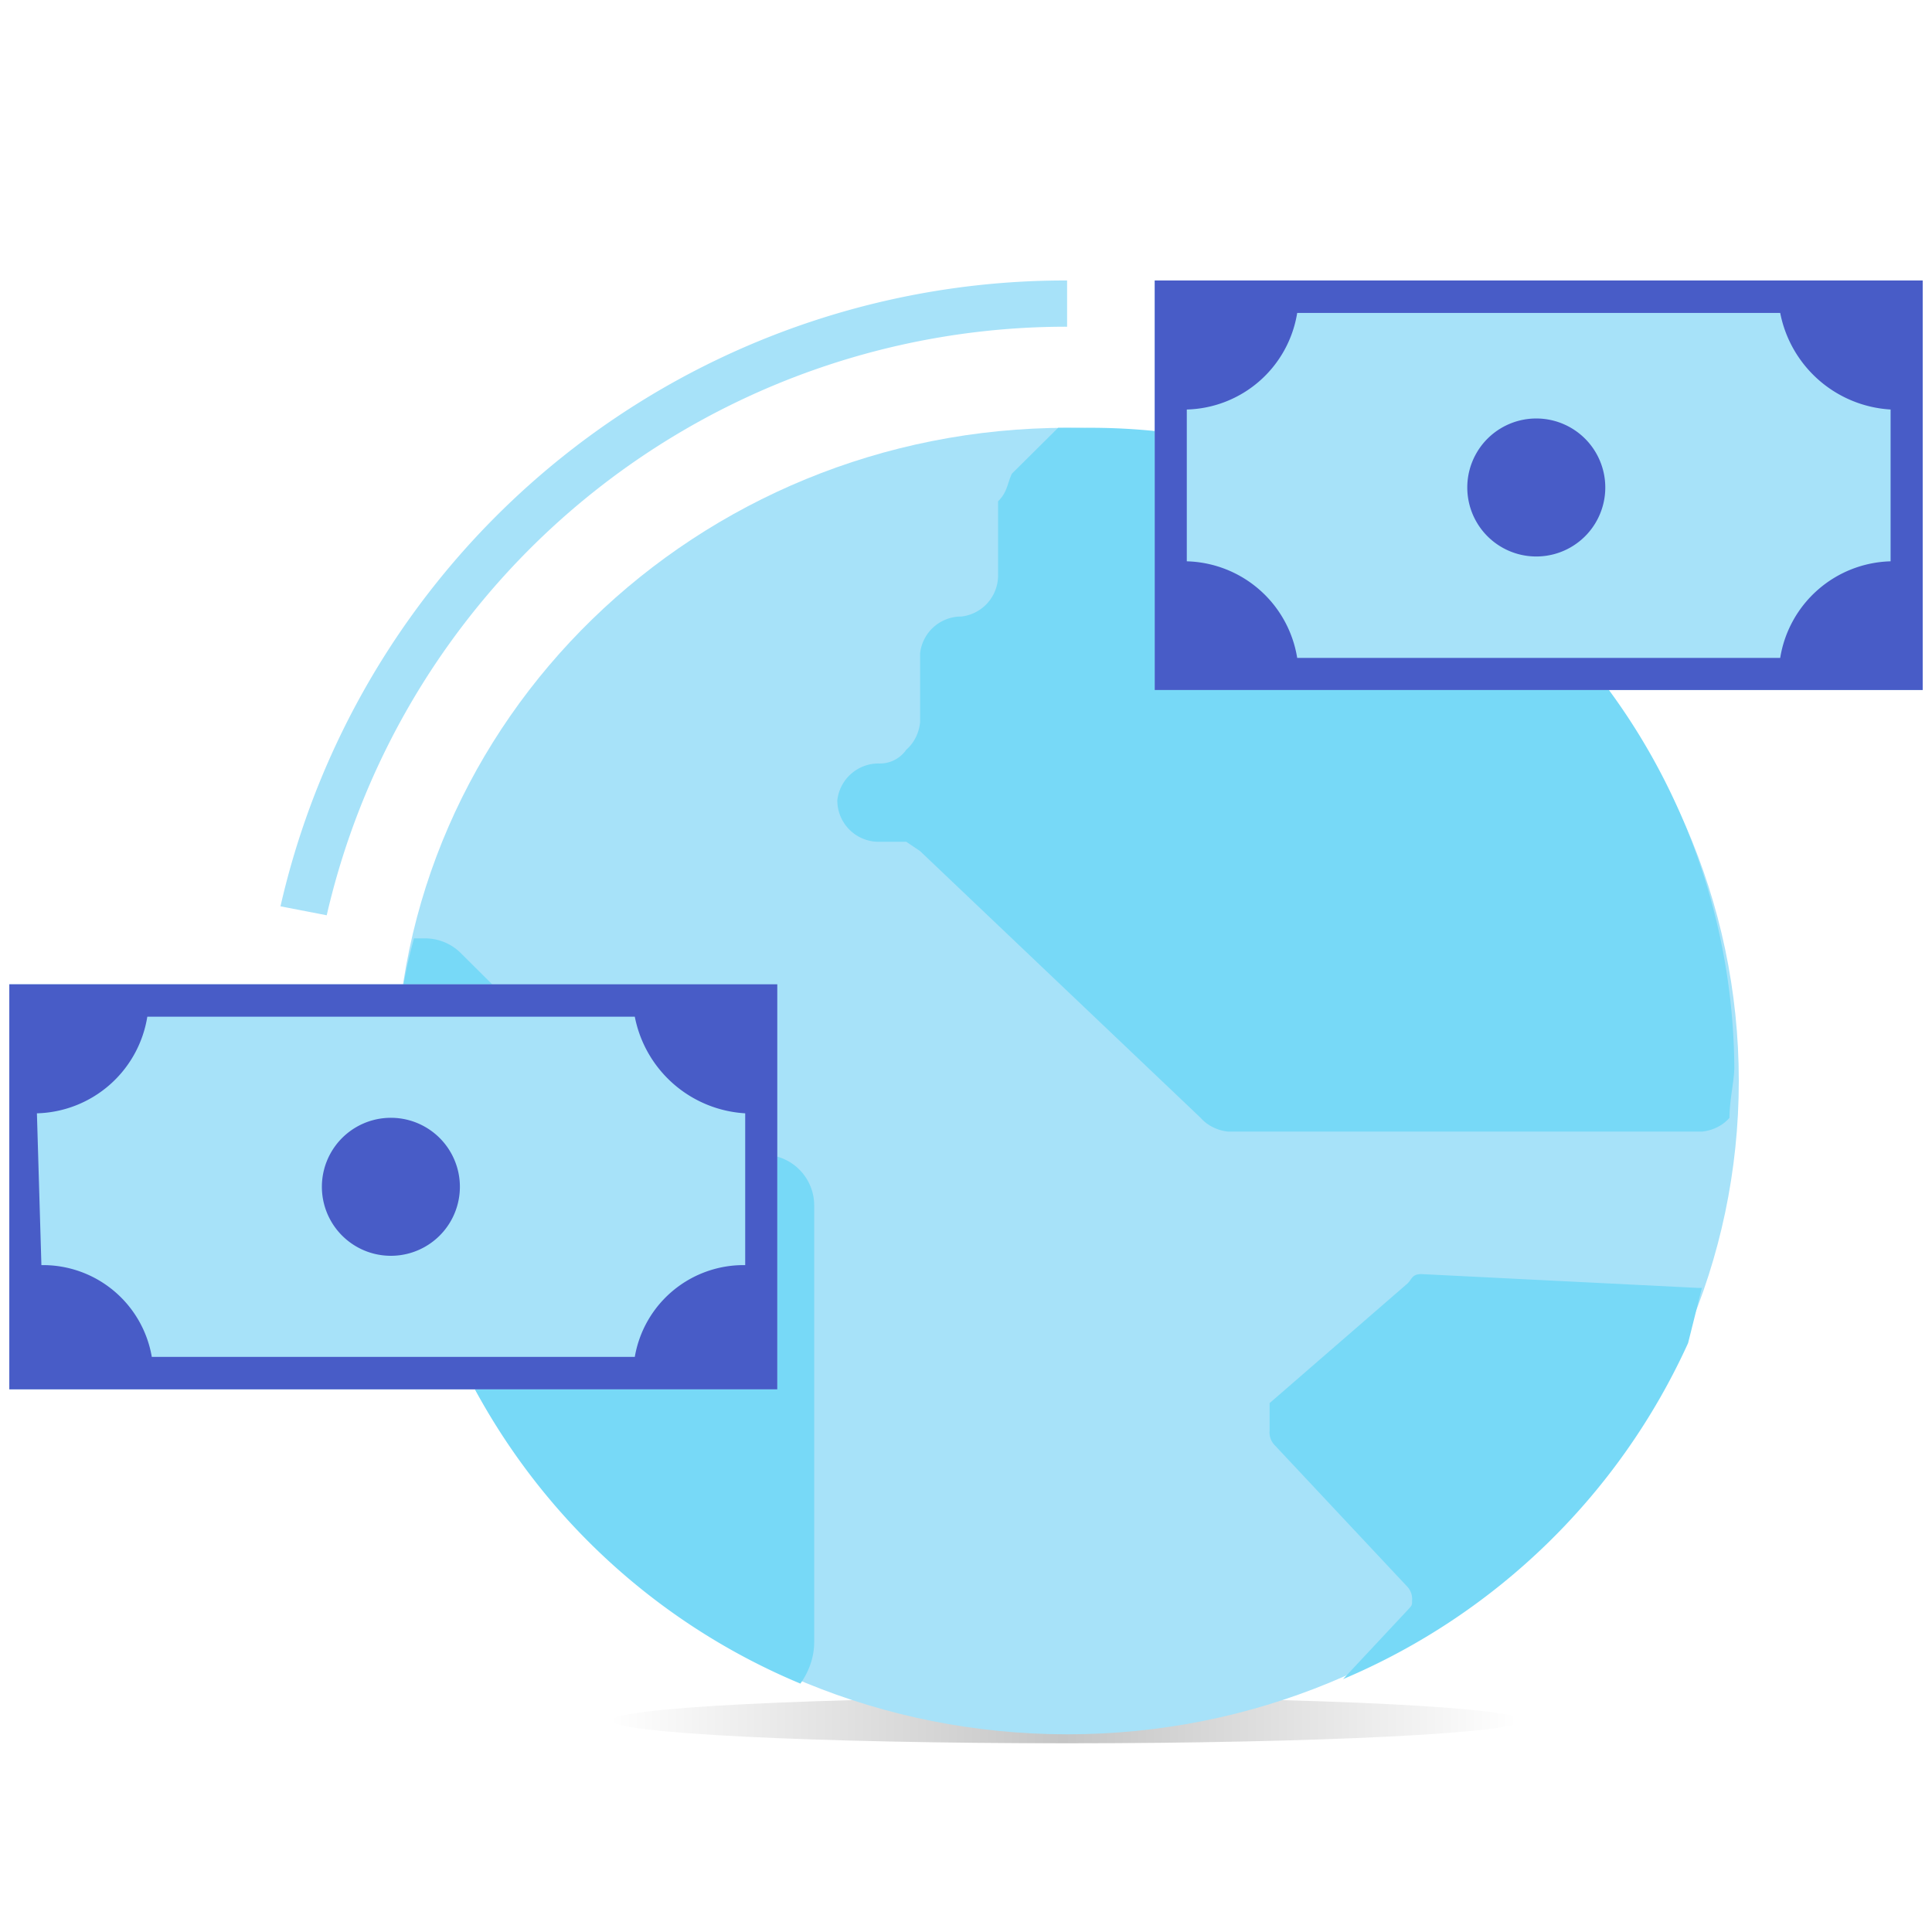 <svg width="56" height="56" fill="none" xmlns="http://www.w3.org/2000/svg"><path d="M9.47 26.53l-1.34-.26a23.33 23.33 0 0122.8-18.14v1.34A22 22 0 009.47 26.53z" fill="#A7E2F9"/><path opacity=".76" d="M30.93 50.53c7.3 0 13.2-.3 13.2-.66 0-.37-5.9-.67-13.2-.67-7.29 0-13.2.3-13.2.67 0 .37 5.91.66 13.2.66z" fill="url(#paint0_linear)"/><path d="M30.94 50.27c10.75 0 19.46-8.48 19.46-18.94 0-10.45-8.71-18.93-19.46-18.93-10.76 0-19.47 8.48-19.47 18.93 0 10.46 8.71 18.94 19.47 18.94z" fill="#A7E2F9"/><path fill-rule="evenodd" clip-rule="evenodd" d="M31.47 12.4h-.8l-1.34 1.33c-.13.27-.13.54-.4.8v2.14a1.2 1.2 0 01-1.06 1.2 1.2 1.2 0 00-1.2 1.06v2c-.03.31-.17.6-.4.8a.93.93 0 01-.8.4 1.2 1.2 0 00-1.2 1.07 1.2 1.2 0 001.2 1.2h.8l.4.27 8.13 7.73c.2.23.5.37.8.4h13.73c.31-.03.6-.17.8-.4 0-.53.14-1.07.14-1.47a18.67 18.67 0 00-18.8-18.53zM22 33.47h-.53a1.6 1.6 0 01-1.6-1.34v-.93a1.47 1.47 0 00-.4-1.07 1.07 1.07 0 00-1.07-.4H16a1.2 1.2 0 01-.93-.4l-1.74-1.73a1.47 1.47 0 00-1.06-.4H12a14.67 14.67 0 00-.53 4.13A19.07 19.07 0 0023.2 48.8c.25-.35.4-.77.4-1.2V34.93a1.47 1.47 0 00-1.46-1.46H22zM49.2 37.33l-8-.4c-.27 0-.27.14-.4.27l-4 3.47v.8a.53.53 0 00.13.4L40.8 46a.53.53 0 01.13.4c0 .13 0 .13-.13.27l-1.87 2a19.2 19.2 0 0010-9.74l.4-1.6h-.13z" fill="#77D9F7"/><path d="M33.47 20h22.26V8.13H33.47V20z" fill="#A7E2F9"/><path d="M33.47 20h22.26V8.13H33.47V20zm.93-8.13a3.33 3.33 0 003.2-2.8h14a3.47 3.47 0 003.2 2.8v4.4a3.33 3.33 0 00-3.2 2.8h-14a3.33 3.33 0 00-3.2-2.8v-4.4z" fill="#485CC7"/><path d="M44.53 16.13a2 2 0 100-4 2 2 0 000 4z" fill="#485CC7"/><path d="M.27 40.27h22.26V28.53H.27v11.74z" fill="#A7E2F9"/><path d="M.27 40.27h22.26V28.53H.27v11.74zm.8-8a3.33 3.33 0 003.2-2.8H18.4a3.47 3.47 0 003.2 2.8v4.4a3.2 3.2 0 00-3.2 2.66h-14a3.2 3.2 0 00-3.2-2.66l-.13-4.4z" fill="#485CC7"/><path d="M11.33 36.4a2 2 0 100-4 2 2 0 000 4z" fill="#485CC7"/><defs><linearGradient id="paint0_linear" x1="17.67" y1="49.88" x2="43.97" y2="49.88" gradientUnits="userSpaceOnUse"><stop stop-opacity="0"/><stop offset=".5" stop-opacity=".3"/><stop offset="1" stop-opacity="0"/></linearGradient></defs></svg>